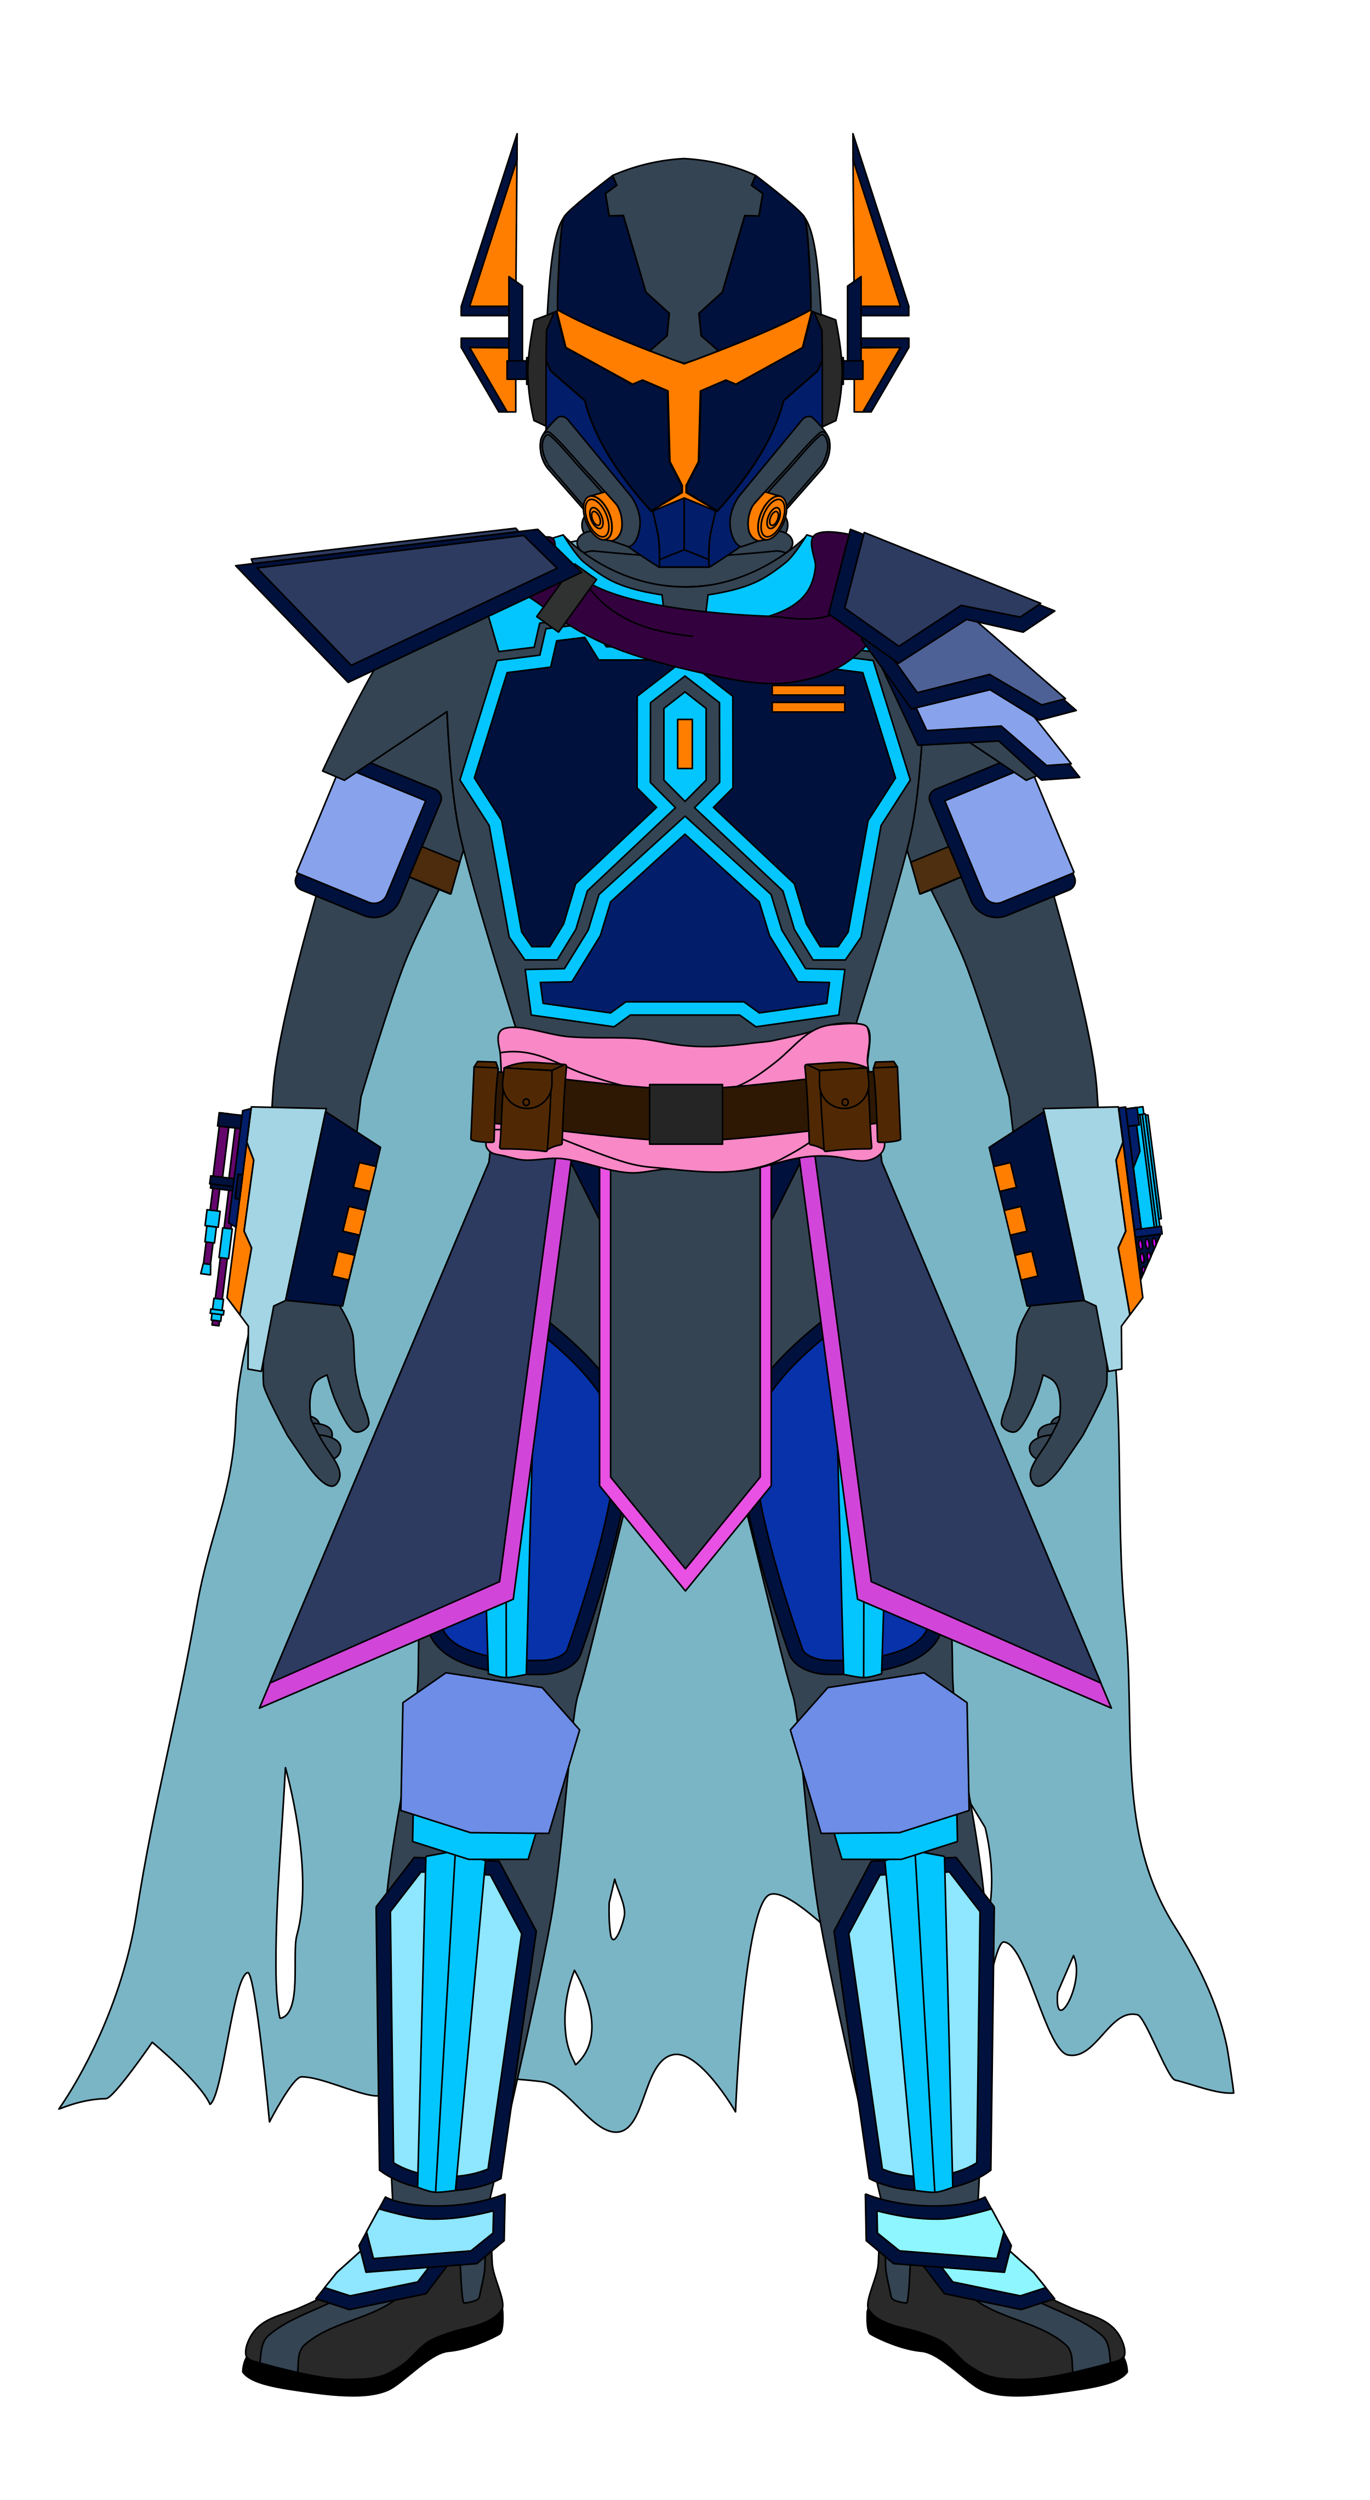 <?xml version='1.0' encoding='UTF-8'?>
<svg version="1.1" id="Female-Body" xmlns="http://www.w3.org/2000/svg" xmlns:serif="http://www.serif.com/" viewBox="0 -55 170 310" style="fill-rule: evenodd; stroke-width: 0.2px; stroke-linejoin: round;" width="510" height="930">
<style>
mask {
mask-type: alpha;
}
.decal {
stroke: none;
}
</style>
<defs id="Masks" stroke="none">
<mask id="HelmetsMask"> <use href="#Helmets"/> </mask>
<mask id="CollarMask"> <use href="#Collar"/> </mask>
<mask id="ShouldersMask"> <use href="#Shoulders"/> </mask>
<mask id="ChestMask"> <use href="#Chest"/> </mask>
<mask id="BicepsMask"> <use href="#Biceps"/> </mask>
<mask id="GauntletsMask"> <use href="#Gauntlets"/> </mask>
<mask id="WaistMask"> <use href="#Waist"/> </mask>
<mask id="GroinMask"> <use href="#Groin"/> </mask>
<mask id="ThighsMask"> <use href="#Thighs"/> </mask>
<mask id="KneesMask"> <use href="#Knees"/> </mask>
<mask id="ShinsMask"> <use href="#Shins"/> </mask>
<mask id="FootMask"> <use href="#Foot"/> </mask>
</defs>
<defs id="Decals"/><g id="Main-Body" fill="white" stroke="black">
<g id="Extras_Back">
<g id="Back"><path id="Torn-Full-Cape_Back" class="option" d="M67.82,13.09c-12.2,4.58-25.78,26.64-27.46,43.43 c-1.06,10.59-6.25,21.35-5.77,31.89c0.49,10.69-4.93,21.78-5.33,32.46c-0.36,9.62-3.22,14.02-4.87,23.54 c-2.48,14.24-5.22,23.63-7.45,37.88c-1.77,11.33-7.12,20.69-9.63,24.23c-0.09,0.13,2.56-1.22,5.84-1.28 c0.96-0.02,5.74-6.99,5.74-6.99s5.95,4.92,7.17,7.7c1.6-1.02,2.83-15.76,4.66-16.34c0.97-0.3,2.72,18.52,2.72,18.52 s2.86-5.57,3.96-5.59c2.35-0.04,6.65,2.09,9.06,2.35c2.56,0.27,5.19-3.94,8-3.26c4.31,1.05,8.58,0.97,12.87,1.52 c3.03,0.39,6.06,6.26,9.11,6.25c3.76-0.01,3.23-8.76,7.06-9.6c3.29-0.72,7.77,7.08,7.77,7.08s1.03-25.9,4.28-26.96 c4.25-1.39,20.24,19.49,24.69,19.08c1.31-0.12,3-13.21,4.3-13.18c2.82,0.06,5.22,13.48,8,14.01c3.49,0.66,5.18-5.84,8.61-4.99 c0.97,0.24,3.71,7.88,4.67,8.1c2.12,0.49,5.07,1.75,7.26,1.61c0.06,0-0.7-5.08-0.81-5.62c-0.49-2.43-1.28-4.81-2.26-7.11 c-1.17-2.74-2.62-5.38-4.2-7.86c-7.37-11.59-4.83-24.32-6.18-38.02c-1.31-13.29,0.06-26.6-2.19-39.86 c-1.99-11.73-8.97-22.64-10.72-34.48c-2.05-13.89-6.82-28.76-11.03-42.25C110.54,12.8,80.02,8.51,67.82,13.09z M71.28,189.33 c-0.98,2.52-1.37,5.14-1.09,7.83c0.12,1.22,0.48,2.48,1.09,3.55c0.06,0.1,0.09,0.39,0.18,0.31 C76.04,196.96,71.28,189.33,71.28,189.33z M35.42,164.2c-0.42,8.04-1.18,16.11-1.18,24.15c0,1.51,0.02,3.01,0.16,4.51 c0.02,0.24,0.25,2.44,0.38,2.42c2.75-0.55,1.41-8,2.06-10.31C39.08,176.95,35.42,164.2,35.42,164.2z M131.24,192.06 c-0.24,2.91,0.64,2.59,1.39,1.13c0.75-1.46,1.37-4.05,0.58-5.69L131.24,192.06z M119.28,166.74c-0.68,4.82,0.37,8.92,0.72,13.67 c0.12,1.54,0.12,3.1,0.14,4.65c0.01,0.52,0.03,1.04,0.02,1.56c0,0.26-0.19,0.99-0.01,0.8c3.65-3.79,3.24-11.1,2.1-15.79 L119.28,166.74z M75.59,180.96c-0.04,1.24-0.01,2.52,0.15,3.75c0.33,2.48,1.74-1.42,1.76-2.4c0.03-1.37-0.89-2.96-1.22-4.28 L75.59,180.96z" style="" fill="#7AB5C6"/></g>
</g>
<g id="Extras-BackDecals" mask="url(#BackMask)">
</g>
<g id="Suit">
<g id="Neck-Seal"><g id="Standard-Neck-Seal" class="option" fill="#344453">
<path d="M95.96,3.46c0-0.93-0.74-1.69-1.65-1.69c0,0-6.22,0.89-9.33,0.89c-3.11,0-9.33-0.89-9.33-0.89 c-0.91,0-1.65,0.76-1.65,1.69c0,0.93,0.74,1.69,1.65,1.69c0,0,6.22,0.89,9.33,0.89c3.11,0,9.33-0.89,9.33-0.89 C95.22,5.15,95.96,4.39,95.96,3.46z"/>
<path d="M96.51,5.43c0-0.98-0.78-1.77-1.73-1.77c0,0-6.53,0.93-9.8,0.93s-9.8-0.93-9.8-0.93 c-0.96,0-1.73,0.79-1.73,1.77c0,0.98,0.78,1.77,1.73,1.77c0,0,6.53,0.93,9.8,0.93s9.8-0.93,9.8-0.93 C95.74,7.21,96.51,6.41,96.51,5.43z"/>
<path d="M97.14,7.88c0-1.03-0.82-1.87-1.83-1.87c0,0-6.89,0.98-10.33,0.98c-3.44,0-10.33-0.98-10.33-0.98 c-1.01,0-1.83,0.84-1.83,1.87s0.82,1.87,1.83,1.87c0,0,6.89,0.98,10.33,0.98c3.44,0,10.33-0.98,10.33-0.98 C96.32,9.75,97.14,8.91,97.14,7.88z"/>
<path d="M97.75,10.13c0-1.08-0.86-1.96-1.92-1.96c0,0-7.23,1.03-10.85,1.03c-3.62,0-10.85-1.03-10.85-1.03 c-1.06,0-1.92,0.88-1.92,1.96c0,1.08,0.86,1.96,1.92,1.96c0,0,7.23,1.03,10.85,1.03c3.62,0,10.85-1.03,10.85-1.03 C96.89,12.09,97.75,11.21,97.75,10.13z"/>
<path d="M98.36,12.33c0-0.82-0.9-1.48-2.01-1.48c0,0-7.58,0.78-11.36,0.78s-11.36-0.78-11.36-0.78 c-1.11,0-2.01,0.66-2.01,1.48c0,0.82,0.9,1.48,2.01,1.48c0,0,7.58,0.78,11.36,0.78s11.36-0.78,11.36-0.78 C97.46,13.81,98.36,13.14,98.36,12.33z"/>
<path d="M98.36,14.8c0-0.82-0.9-1.48-2.01-1.48c0,0-7.58,0.78-11.36,0.78s-11.36-0.78-11.36-0.78 c-1.11,0-2.01,0.66-2.01,1.48c0,0.82,0.9,1.48,2.01,1.48c0,0,7.58,1.5,11.36,1.5s11.36-1.5,11.36-1.5 C97.46,16.28,98.36,15.62,98.36,14.8z"/>
</g>
</g>
<g id="Flight-Suit" fill="#344453">
<path d="M38.1,60.17l5.2-18.8l12.15-8.13l1.9,16.49c0,0-5.25,9.95-7.06,14.51c-1.86,4.7-5.09,15.42-5.5,16.81 l-2.88,24.91l-8.36-2.66c0,0-0.3-17.29,0.46-24.47C34.68,72.42,38.1,60.17,38.1,60.17z"/>
<path d="M131.9,60.17l-5.22-18.86l-12.06-8.07l-1.92,16.59c0,0,5.2,9.85,7.01,14.41c1.86,4.7,5.09,15.42,5.5,16.81 l2.88,24.91l8.36-2.66c0,0,0.3-17.29-0.46-24.47C135.32,72.42,131.9,60.17,131.9,60.17z"/>
<path d="M84.99,113.44c-1.03,0.1-1.95,0.5-2.29,1.22c-3,6.3-9.17,35.13-10.95,40.44c-0.97,2.89-1.74,18.7-3.38,27.92 c-1.96,11.01-8.39,38.11-8.39,38.11l-11.15-1.15c0,0-1.44-27.22-1.04-37.12c0.3-7.53,3.42-22.31,3.42-22.31s0.67-5.4,0.69-8.12 c0.06-9.82,0.93-31.66,2.88-44.2C56.3,98.31,65.7,77.5,65.7,77.5s12.18,4.76,19.34,4.76c7.16,0,19.44-4.86,19.44-4.86 s8.88,20.92,10.42,30.83c1.95,12.54,3.24,34.38,3.3,44.2c0.02,2.72,0.69,8.12,0.69,8.12s3.12,14.79,3.42,22.31 c0.4,9.91-1.04,37.12-1.04,37.12l-11.15,1.15c0,0-6.43-27.1-8.39-38.11c-1.64-9.22-2.41-25.03-3.38-27.92 c-1.78-5.31-7.96-34.13-10.95-40.44c-0.35-0.73-1.3-1.14-2.34-1.23L84.99,113.44z"/>
</g>
<g id="Sleeves" class="toggle" fill="#344453">
<path d="M41.92,41.42l0.81,0.34l12.73-8.52c0,0,0.36,8.98,1.42,14.37c0.15,0.75,0.37,1.69,0.64,2.79l-1.69,5.45 c0,0-5.75-2.25-8.27-3.72C45.11,50.7,40.7,47,40.7,47L41.92,41.42z"/>
<path d="M112.55,50.4c0.28-1.1,0.5-2.04,0.64-2.79c1.06-5.39,1.42-14.37,1.42-14.37l12.73,8.52l0.81-0.34l1.22,5.58 c0,0-4.4,3.7-6.85,5.13c-2.52,1.48-8.28,3.72-8.28,3.72L112.55,50.4z"/>
</g>
</g>
<g id="Boots"><g id="Basic_Boots" class="option">
<g id="Main_Basic-Boot" fill="#2A2929">
<path d="M60.73,217.89c-0.18-0.07-2.31,1.28-3.52,1.48c-1.29,0.22-2.7,0.2-4.07,0.06l-0.56-0.06l-0.02,0l-0.07-0.01 l-0.18-0.02l-0.28-0.04l-0.12-0.02c-0.32-0.04-0.64-0.09-0.95-0.14l-0.49-0.1l-0.1-0.03l-0.04-0.01l-0.08-0.02l-0.34-0.08 l-0.3-0.08l-0.05-0.01c-1.05-0.28-0.85-0.78-0.85-0.78c0,1.45-1.51,5.98-5.27,9.68c-1.14,1.13-3.92,2.45-6.33,3.5 c-2.21,0.97-4.87,1.2-6.15,3.78c-0.28,0.56-0.52,1.24-0.47,1.88c0.06,0.82,0.95,0.93,1.65,1.13c1.73,0.49,3.22,0.86,5.22,1.31 c2.28,0.51,4.34,0.82,6.65,0.76c1.73-0.05,3.2-0.12,4.72-1.03c0.61-0.37,1.24-0.74,1.77-1.22c1.19-1.08,1.96-2.21,3.48-2.85 c1.1-0.47,2.24-0.85,3.41-1.13c1.65-0.39,4.06-0.94,4.95-2.57c0.34-1.22-1.15-3.83-1.26-5.59 C60.99,224.26,60.85,217.94,60.73,217.89z"/>
<path d="M109.34,217.89c0.18-0.07,2.31,1.28,3.52,1.48c1.29,0.22,2.7,0.2,4.07,0.06l0.55-0.06l0.02,0l0.07-0.01 l0.18-0.02l0.28-0.04l0.12-0.02c0.32-0.04,0.64-0.09,0.95-0.14l0.49-0.1l0.1-0.03l0.04-0.01l0.08-0.02l0.34-0.08l0.3-0.08 l0.05-0.01c1.05-0.28,0.85-0.78,0.85-0.78c0,1.45,1.51,5.98,5.27,9.68c1.14,1.13,3.92,2.45,6.33,3.5 c2.21,0.97,4.87,1.2,6.15,3.78c0.28,0.56,0.52,1.24,0.47,1.88c-0.06,0.82-0.95,0.93-1.65,1.13c-1.73,0.49-3.22,0.86-5.21,1.31 c-2.28,0.51-4.34,0.82-6.65,0.76c-1.73-0.05-3.2-0.12-4.72-1.03c-0.61-0.37-1.24-0.74-1.77-1.22c-1.19-1.08-1.96-2.21-3.48-2.85 c-1.11-0.47-2.24-0.85-3.41-1.13c-1.65-0.39-4.07-0.94-4.95-2.57c-0.34-1.22,1.15-3.83,1.26-5.59 C109.07,224.26,109.21,217.94,109.34,217.89z"/>
</g>
<g id="Bottom_Basic-Boot" fill="#000000">
<path d="M62.34,231.27c-0.44,0.81-1.26,1.35-2.18,1.74c-0.84,0.42-1.82,0.6-2.77,0.82 c-0.13,0.03-0.26,0.06-0.38,0.09c-0.19,0.05-0.38,0.1-0.56,0.15c-0.06,0.02-0.11,0.03-0.17,0.05l-0.1,0.03 c-0.06,0.02-0.12,0.04-0.18,0.06c-0.03,0.01-0.05,0.02-0.08,0.02c-0.1,0.03-0.2,0.07-0.31,0.1c-0.04,0.01-0.07,0.02-0.11,0.04 l-0.05,0.02c-0.16,0.05-0.31,0.11-0.47,0.17c-0.03,0.01-0.07,0.03-0.1,0.04c-0.14,0.05-0.28,0.11-0.42,0.16l-0.11,0.04 c-0.08,0.03-0.17,0.07-0.25,0.1c-0.04,0.01-0.07,0.03-0.11,0.05c-0.25,0.11-0.48,0.22-0.7,0.35l-0.03,0.02 c-0.02,0.01-0.03,0.02-0.05,0.03c-0.07,0.04-0.13,0.08-0.2,0.13l-0.04,0.03c-0.01,0.01-0.03,0.02-0.04,0.03 c-0.06,0.05-0.13,0.09-0.19,0.14l-0.05,0.04l-0.08,0.07c-0.26,0.21-0.51,0.44-0.75,0.68l-0.07,0.07c-0.13,0.13-0.26,0.26-0.4,0.4 c-0.14,0.14-0.28,0.28-0.42,0.42c-0.14,0.14-0.29,0.29-0.45,0.43l-0.05,0.05c-0.05,0.04-0.1,0.08-0.14,0.12 c-0.01,0.01-0.02,0.01-0.03,0.02c-0.08,0.06-0.16,0.13-0.24,0.19c-0.05,0.04-0.11,0.08-0.16,0.12l-0.03,0.02 c-0.07,0.05-0.14,0.1-0.21,0.14c-0.03,0.02-0.06,0.04-0.09,0.06c-0.1,0.07-0.21,0.13-0.31,0.2c-0.07,0.04-0.14,0.09-0.22,0.13 l-0.09,0.05l-0.23,0.14l-0.11,0.06l-0.07,0.04l-0.07,0.04c-0.11,0.06-0.21,0.11-0.32,0.16c-0.05,0.02-0.1,0.05-0.15,0.07 l-0.05,0.02c-0.32,0.14-0.63,0.24-0.95,0.32l-0.06,0.01l-0.07,0.02c-0.02,0-0.05,0.01-0.07,0.02c-0.06,0.01-0.13,0.03-0.2,0.04 c-0.05,0.01-0.1,0.02-0.15,0.03l-0.12,0.02l-0.04,0.01c-0.03,0.01-0.07,0.01-0.1,0.02c-0.06,0.01-0.11,0.02-0.17,0.02 c-0.08,0.01-0.16,0.02-0.24,0.03c-0.02,0-0.04,0.01-0.06,0.01c-0.2,0.02-0.41,0.04-0.61,0.05c-0.11,0.01-0.23,0.01-0.34,0.02 l-0.1,0c-0.22,0.01-0.44,0.02-0.66,0.02c-0.14,0-0.29,0.01-0.43,0.01c-0.05,0-0.1,0-0.16,0c-0.07,0-0.15,0-0.22,0 c-0.05,0-0.11,0-0.16,0l-0.05,0c-0.26-0.01-0.52-0.01-0.78-0.03c-0.03,0-0.07,0-0.11-0.01l-0.1-0.01c-0.03,0-0.07,0-0.1-0.01 c-0.38-0.03-0.76-0.06-1.13-0.11l-0.1-0.01c-0.09-0.01-0.19-0.02-0.28-0.04c-0.04-0.01-0.08-0.01-0.12-0.02l-0.1-0.01 c-0.08-0.01-0.15-0.02-0.23-0.03c-0.33-0.05-0.66-0.11-0.99-0.17c-0.07-0.01-0.15-0.03-0.22-0.04l-0.1-0.02 c-0.03-0.01-0.07-0.01-0.1-0.02l-0.1-0.02c-0.03-0.01-0.07-0.01-0.1-0.02l-0.07-0.01c-0.08-0.02-0.16-0.03-0.24-0.05l-0.1-0.02 c-0.1-0.02-0.19-0.04-0.28-0.06c-0.08-0.02-0.16-0.04-0.25-0.05l-0.02-0.01c-0.52-0.12-1.01-0.23-1.48-0.34l-0.18-0.04 c-0.13-0.03-0.26-0.06-0.39-0.09l-0.16-0.04l-0.07-0.02c-0.18-0.04-0.37-0.09-0.55-0.14c-0.11-0.03-0.22-0.06-0.33-0.08 c-0.32-0.08-0.63-0.16-0.94-0.25l-0.14-0.04c-0.05-0.01-0.1-0.03-0.16-0.04l-0.06-0.02c-0.24-0.07-0.49-0.13-0.74-0.2l-0.06-0.02 L32,237.96l-0.26-0.07l-0.09-0.02l-0.13-0.04l-0.05-0.02l-0.11-0.04l-0.09-0.03l-0.04-0.02l-0.05-0.02l-0.02-0.01l-0.05-0.02 l-0.05-0.02l-0.02-0.01l-0.05-0.03l-0.06-0.03l-0.05-0.04l-0.05-0.04c-0.08-0.07-0.15-0.14-0.21-0.23l0,0c0,0-0.46,0.68-0.5,1.86 c1.04,1.49,4.31,1.99,8.84,2.59c4.5,0.6,7.28,0.48,9.16-0.32c1.88-0.81,5.18-4.63,7.54-4.83c2.36-0.2,5.15-1.45,6.3-2.12 c0.6-0.35,0.42-2.81,0.42-2.81L62.34,231.27z"/>
<path d="M107.72,231.27c0.44,0.81,1.26,1.35,2.18,1.74c0.84,0.42,1.82,0.6,2.77,0.82c0.13,0.03,0.25,0.06,0.38,0.09 c0.19,0.05,0.38,0.1,0.56,0.15c0.06,0.02,0.11,0.03,0.17,0.05l0.1,0.03c0.06,0.02,0.12,0.04,0.18,0.06 c0.03,0.01,0.05,0.02,0.08,0.02c0.1,0.03,0.2,0.07,0.31,0.1c0.04,0.01,0.07,0.02,0.11,0.04l0.05,0.02 c0.16,0.05,0.31,0.11,0.47,0.17c0.03,0.01,0.07,0.03,0.1,0.04c0.14,0.05,0.28,0.11,0.42,0.16l0.11,0.04 c0.08,0.03,0.17,0.07,0.25,0.1c0.04,0.01,0.07,0.03,0.11,0.05c0.25,0.11,0.48,0.22,0.69,0.35l0.03,0.02 c0.02,0.01,0.03,0.02,0.05,0.03c0.07,0.04,0.13,0.08,0.2,0.13l0.04,0.03c0.01,0.01,0.03,0.02,0.04,0.03 c0.06,0.05,0.13,0.09,0.19,0.14l0.05,0.04l0.08,0.07c0.26,0.21,0.51,0.44,0.75,0.68l0.07,0.07c0.13,0.13,0.26,0.26,0.39,0.4 c0.14,0.14,0.28,0.28,0.42,0.42c0.15,0.14,0.29,0.29,0.45,0.43l0.05,0.05c0.05,0.04,0.1,0.08,0.15,0.12 c0.01,0.01,0.02,0.01,0.03,0.02c0.08,0.06,0.16,0.13,0.24,0.19c0.05,0.04,0.11,0.08,0.16,0.12l0.03,0.02 c0.07,0.05,0.14,0.1,0.21,0.14c0.03,0.02,0.06,0.04,0.09,0.06c0.1,0.07,0.2,0.13,0.31,0.2c0.07,0.04,0.14,0.09,0.21,0.13 l0.09,0.05l0.23,0.14l0.11,0.06l0.07,0.04l0.07,0.04c0.11,0.06,0.21,0.11,0.32,0.16c0.05,0.02,0.1,0.05,0.15,0.07l0.05,0.02 c0.32,0.14,0.63,0.24,0.95,0.32l0.06,0.01l0.07,0.02c0.02,0,0.05,0.01,0.07,0.02c0.07,0.01,0.13,0.03,0.2,0.04 c0.05,0.01,0.1,0.02,0.15,0.03l0.12,0.02l0.04,0.01c0.03,0.01,0.07,0.01,0.1,0.02c0.06,0.01,0.11,0.02,0.17,0.02 c0.08,0.01,0.16,0.02,0.24,0.03c0.02,0,0.04,0.01,0.06,0.01c0.2,0.02,0.41,0.04,0.61,0.05c0.11,0.01,0.23,0.01,0.34,0.02l0.1,0 c0.22,0.01,0.44,0.02,0.66,0.02c0.14,0,0.29,0.01,0.43,0.01c0.05,0,0.1,0,0.16,0c0.07,0,0.15,0,0.22,0c0.05,0,0.11,0,0.16,0 l0.05,0c0.26-0.01,0.52-0.01,0.78-0.03c0.04,0,0.07,0,0.11-0.01l0.1-0.01c0.03,0,0.07,0,0.1-0.01c0.38-0.03,0.76-0.06,1.13-0.11 l0.1-0.01c0.09-0.01,0.19-0.02,0.28-0.04c0.04-0.01,0.08-0.01,0.12-0.02l0.1-0.01c0.08-0.01,0.15-0.02,0.23-0.03 c0.33-0.05,0.66-0.11,0.99-0.17c0.07-0.01,0.15-0.03,0.22-0.04l0.1-0.02c0.03-0.01,0.07-0.01,0.1-0.02l0.1-0.02 c0.03-0.01,0.07-0.01,0.1-0.02l0.07-0.01c0.08-0.02,0.16-0.03,0.24-0.05l0.1-0.02c0.09-0.02,0.19-0.04,0.28-0.06 c0.08-0.02,0.16-0.04,0.25-0.05l0.02-0.01c0.52-0.12,1.01-0.23,1.48-0.34l0.18-0.04c0.13-0.03,0.26-0.06,0.39-0.09l0.16-0.04 l0.07-0.02c0.19-0.04,0.37-0.09,0.55-0.14c0.11-0.03,0.22-0.06,0.32-0.08c0.31-0.08,0.63-0.16,0.94-0.25l0.14-0.04 c0.05-0.01,0.1-0.03,0.16-0.04l0.06-0.02c0.24-0.07,0.49-0.13,0.74-0.2l0.06-0.02l0.09-0.02l0.26-0.07l0.09-0.02l0.13-0.04 l0.05-0.02l0.11-0.04l0.09-0.03l0.04-0.02l0.05-0.02l0.03-0.01l0.05-0.02l0.05-0.02l0.02-0.01l0.05-0.03l0.05-0.03l0.05-0.04 l0.05-0.04c0.08-0.07,0.15-0.14,0.21-0.23l0,0c0,0,0.46,0.68,0.5,1.86c-1.04,1.49-4.31,1.99-8.84,2.59 c-4.5,0.6-7.28,0.48-9.16-0.32c-1.88-0.81-5.18-4.63-7.55-4.83c-2.36-0.2-5.15-1.45-6.3-2.12c-0.6-0.35-0.42-2.81-0.42-2.81 L107.72,231.27z"/>
</g>
<g id="Top_Basic-Boot" fill="#344453">
<path d="M49.35,218.75c-0.62,3.05-1.6,5.71-3.64,8.28c-3.18,4.01-8.62,4.33-12.38,7.58 c-0.97,0.83-0.92,2.18-1.07,3.41c1.56,0.44,2.93,0.78,4.68,1.18c0.12-1.23-0.1-2.6,0.93-3.49c3.76-3.25,9.68-3.13,12.86-7.13 c2.08-2.62,2.09-5.99,2.69-9.13c-0.09-0.01-0.19-0.02-0.28-0.02l-0.56-0.06l-0.02,0l-0.07-0.01l-0.18-0.02l-0.28-0.04l-0.12-0.02 c-0.32-0.04-0.64-0.09-0.95-0.14l-0.49-0.1l-0.1-0.03l-0.04-0.01l-0.08-0.02l-0.34-0.08l-0.3-0.08l-0.05-0.01 C49.49,218.79,49.42,218.77,49.35,218.75z"/>
<path d="M120.71,218.75c0.63,3.05,1.6,5.71,3.64,8.28c3.18,4.01,8.62,4.33,12.38,7.58c0.96,0.83,0.92,2.18,1.07,3.41 c-1.56,0.44-2.93,0.78-4.68,1.18c-0.12-1.23,0.1-2.6-0.93-3.49c-3.76-3.25-9.68-3.13-12.86-7.13c-2.08-2.62-2.09-5.99-2.69-9.13 c0.09-0.01,0.19-0.02,0.28-0.02l0.55-0.06l0.02,0l0.07-0.01l0.18-0.02l0.28-0.04l0.12-0.02c0.32-0.04,0.64-0.09,0.95-0.14 l0.49-0.1l0.1-0.03l0.04-0.01l0.08-0.02l0.34-0.08l0.3-0.08l0.05-0.01C120.57,218.79,120.64,218.77,120.71,218.75z"/>
</g>
<g id="Side_Basic-Boot" fill="#344453">
<path d="M60.15,218.12c-1.21,0.53-1.84,1.07-2.95,1.25c-0.06,0.01-0.12,0.02-0.18,0.03 c-0.02,0.38-0.01,0.77-0.02,1.11c-0.04,1.92,0.2,10.09,0.58,10.08c0.38-0.01,1.48-0.22,1.76-0.51c0.19-0.2,0.22-0.67,0.28-0.92 c0.19-0.81,0.37-1.63,0.5-2.45C60.29,225.59,60.12,219.79,60.15,218.12z"/>
<path d="M109.91,218.12c1.21,0.53,1.85,1.07,2.95,1.25c0.06,0.01,0.12,0.02,0.18,0.03c0.02,0.38,0.01,0.77,0.02,1.11 c0.04,1.92-0.2,10.09-0.57,10.08c-0.38-0.01-1.48-0.22-1.76-0.51c-0.19-0.2-0.22-0.67-0.28-0.92c-0.19-0.81-0.37-1.63-0.5-2.45 C109.77,225.59,109.95,219.79,109.91,218.12z"/>
</g>
</g>
</g>
<g id="Gloves">
<g id="Left-Glove"><g id="Basic_Left_Glove" class="option" fill="#344453">
<path d="M133.16,120.46c-0.46-0.03-0.9-0.01-1.36,0.09c-0.31,0.07-0.62,0.16-0.9,0.34 c-0.85,0.55-0.62,1.76,0.14,2.21c0.89,0.53,2.29,0.01,2.69-1.02C133.9,121.66,133.39,120.86,133.16,120.46"/>
<path d="M131.6,121.51c-0.46-0.02-0.9-0.02-1.36,0.09c-0.31,0.07-0.62,0.16-0.9,0.34c-0.85,0.55-0.62,1.76,0.14,2.21 c0.89,0.53,2.29,0.01,2.69-1.02C132.34,122.71,131.83,121.91,131.6,121.51"/>
<path d="M130.49,122.93c-0.46,0.05-1.02,0.12-1.46,0.3c-0.3,0.12-0.59,0.25-0.85,0.47c-0.78,0.68-0.4,1.83,0.4,2.17 c0.94,0.39,2.27-0.34,2.55-1.42C131.24,124.01,130.49,122.93,130.49,122.93z"/>
<path d="M127.97,106.79c0,0-1.34,2.09-1.69,3.59c-0.25,1.06-0.11,3.58-0.43,5.28c-0.31,1.7-0.59,2.64-0.59,2.64 s-1.18,2.71-0.98,3.34c0.21,0.62,1.25,1.18,1.84,0.85c0.74-0.41,1.66-2.32,2.24-3.67c0.59-1.37,1.08-3.32,1.08-3.32 s0.81,0.32,1.23,0.68c1.38,1.2,0.78,4.82,0.78,4.82s-0.57,1.29-1.43,2.75c-1.17,1.99-2.97,3.7-1.78,5.22 c1.11,1.42,3.63-2.31,3.63-2.31l2.47-3.62c0,0,2.84-5.26,2.98-6.28c0.11-0.78,0.01-3.38,0.01-3.38l-0.89-10.08l-4.5,0.42 l-3.7,1.36L127.97,106.79"/>
</g>
</g>
<g id="Right-Glove"><g id="Basic_Right_Glove" class="option" fill="#344453">
<path d="M36.86,120.46c0.46-0.03,0.9-0.01,1.36,0.09c0.31,0.07,0.62,0.16,0.9,0.34c0.85,0.55,0.62,1.76-0.14,2.21 c-0.89,0.53-2.29,0.01-2.69-1.02C36.12,121.66,36.64,120.86,36.86,120.46"/>
<path d="M38.42,121.51c0.46-0.02,0.9-0.02,1.36,0.09c0.31,0.07,0.62,0.16,0.9,0.34c0.85,0.55,0.62,1.76-0.14,2.21 c-0.89,0.53-2.29,0.01-2.69-1.02C37.68,122.71,38.2,121.91,38.42,121.51"/>
<path d="M39.54,122.93c0.46,0.05,1.02,0.12,1.46,0.3c0.3,0.12,0.6,0.25,0.85,0.47c0.78,0.68,0.4,1.83-0.4,2.17 c-0.94,0.39-2.27-0.34-2.55-1.42C38.78,124.01,39.54,122.93,39.54,122.93z"/>
<path d="M42.06,106.79c0,0,1.34,2.09,1.69,3.59c0.25,1.06,0.11,3.58,0.43,5.28c0.31,1.7,0.59,2.64,0.59,2.64 s1.18,2.71,0.98,3.34c-0.21,0.62-1.24,1.18-1.84,0.85c-0.74-0.41-1.66-2.32-2.24-3.67c-0.59-1.37-1.08-3.32-1.08-3.32 s-0.81,0.32-1.23,0.68c-1.38,1.2-0.78,4.82-0.78,4.82s0.57,1.29,1.43,2.75c1.17,1.99,2.97,3.7,1.78,5.22 c-1.11,1.42-3.63-2.31-3.63-2.31l-2.47-3.62c0,0-2.84-5.26-2.98-6.28c-0.11-0.78-0.01-3.38-0.01-3.38l0.89-10.08l4.5,0.42 l3.7,1.36L42.06,106.79"/>
</g>
</g>
</g>
<g id="Biceps">
<g id="Left-Biceps"><g id="Basic_Biceps_Left" class="option">
<path id="Main_Basic_Biceps_Left" d="M133.33,53.8c-1.18-2.85-6.45-15.35-6.45-15.35s-8.66,3.56-10.82,4.44 c-0.61,0.25-0.9,0.95-0.65,1.56c1.02,2.45,3.51,8.45,5.06,12.19c0.35,0.85,1.03,1.52,1.88,1.87c0.85,0.35,1.81,0.35,2.65,0 c2.54-1.04,5.95-2.44,7.68-3.15C133.29,55.1,133.58,54.41,133.33,53.8z" fill="#01113D"/>
<path id="Strap_Basic_Biceps_Left" d="M117.73,49.98l-4.71,1.93l1.11,3.94l5.16-2.12L117.73,49.98" fill="#4E2F10"/>
<path id="Trauma-Plate_Basic_Biceps_Left" class="toggle" style="" d="M133.29,53.21l-5.5-13.24l-10.55,4.33l4.84,11.67 c0.17,0.42,0.5,0.75,0.92,0.92c0.42,0.17,0.89,0.17,1.31,0L133.29,53.21" fill="#88A3EC"/>
</g>
</g>
<g id="Right-Biceps"><g id="Basic_Biceps_Right" class="option">
<path id="Main_Basic_Biceps_Right" d="M36.74,53.8c1.18-2.85,6.46-15.35,6.46-15.35s8.66,3.56,10.82,4.44 c0.61,0.25,0.9,0.95,0.65,1.56c-1.02,2.45-3.51,8.45-5.06,12.19c-0.35,0.85-1.03,1.52-1.88,1.87c-0.85,0.35-1.8,0.35-2.65,0 c-2.54-1.04-5.95-2.44-7.68-3.15C36.78,55.1,36.49,54.41,36.74,53.8z" fill="#01113D"/>
<path id="Strap_Basic_Biceps_Right" d="M52.35,49.98l4.71,1.93l-1.11,3.94l-5.16-2.12L52.35,49.98" fill="#4C2C0C"/>
<path id="Trauma-Plate_Basic_Biceps_Right" class="toggle" style="" d="M36.78,53.21l5.49-13.24l10.55,4.33l-4.84,11.67 c-0.17,0.42-0.5,0.75-0.92,0.92c-0.42,0.17-0.89,0.17-1.31,0L36.78,53.21" fill="#88A3EC"/>
</g>
</g>
</g>
<g id="BicepsDecals" mask="url(#BicepsMask)">
</g>
<path id="Vest" d="M91.61,82.96c-4.3,0.88-8.84,0.88-13.14,0c-4.33-0.88-12.83-5.29-12.83-5.29s-7.42-23.26-8.75-30.06 c-1.06-5.39-1.42-14.37-1.42-14.37l-12.73,8.52l-2.71-1.15c0,0,7.62-16.73,12.62-21.57c4.53-4.39,17.42-7.5,17.42-7.5 s5.68,6.2,14.97,6.25c8.84,0.04,14.97-6.25,14.97-6.25s12.89,3.12,17.42,7.5c5.01,4.85,12.62,21.57,12.62,21.57l-2.71,1.15 l-12.73-8.52c0,0-0.36,8.98-1.42,14.37c-1.33,6.79-8.76,30.06-8.76,30.06S95.93,82.08,91.61,82.96z" fill="#344453"/>
<g id="SuitDecals" mask="url(#SuitMask)">
</g>
<g class="swappable" id="Chest"><g id="Chest_Galaxy">
<g id="Abdomen_Galaxy">
<path id="Abdomen-Plate_Galaxy" d="M78.22,70.87l-2.02,1.46l-10.28-1.46l-0.75-5.65l4.87-0.1l2.95-4.79l1.34-4.41 l10.66-9.7L85,46.24l0.02-0.02l10.66,9.7l1.34,4.41l2.95,4.79l4.87,0.1l-0.75,5.65L93.8,72.33l-2.02-1.46H78.22z" fill="#04C6FF"/>
<path id="Trauma-Plate_Abdomen_Galaxy" class="toggle" style="" d="M84.98,48.45l-9.21,8.38l-1.27,4.18l-3.53,5.74l-3.92,0.08 l0.34,2.59l8.37,1.19l1.91-1.38h14.64l1.91,1.38l8.37-1.19l0.34-2.59l-3.92-0.08l-3.53-5.74l-1.27-4.18l-9.21-8.38L85,48.47 L84.98,48.45z" fill="#021D69"/>
</g>
<g id="Full-Chest_Galaxy">
<path id="Chest-Plate_Galaxy" d="M80.72,32.14l-0.02,9.88l3.12,3.14L72.88,55.48l-1.42,4.76l-2.32,3.79h-4.01 l-1.95-2.83L60.7,47.37l-3.63-5.65l4.61-14.81l5.31-0.67l0.75-3.27l5.69-0.69l1.8,2.92h19.57l1.8-2.92l5.69,0.69l0.75,3.27 l5.31,0.67l4.61,14.81l-3.63,5.65l-2.48,13.84l-1.95,2.83h-4.01l-2.32-3.79l-1.42-4.76L86.18,45.16l3.12-3.14l-0.02-9.88 L85,28.83L80.72,32.14z" fill="#04C6FF"/>
<path id="Trauma-Plating_Left-Chest_Galaxy" class="toggle" style="" d="M95.71,26.84H85.12l5.81,4.5l0.02,11.36l-2.42,2.42 l10.04,9.47l1.49,4.98l1.73,2.82H104l1.25-1.82l2.47-13.81l3.4-5.29l-4.06-13.06l-5.4-0.68l-0.75-3.27l-3.48-0.42L95.71,26.84z" fill="#01113D"/>
<path id="Trauma-Plating_Right-Chest_Galaxy" class="toggle" style="" d="M72.56,24.04l-3.48,0.42l-0.75,3.27l-5.4,0.68 l-4.07,13.06l3.4,5.29l2.47,13.81L66,62.39h2.21l1.73-2.82l1.49-4.98l10.04-9.47l-2.42-2.42l0.02-11.36l5.81-4.5H74.29 L72.56,24.04z" fill="#01113D"/>
<g id="Accents_Chest-Plate_Galaxy" class="toggle" fill="#FF7E00">
<rect x="95.82" y="30" width="9.01" height="1.19"/>
<rect x="95.82" y="32.1" width="9.01" height="1.19"/>
</g>
</g>
<g id="Iron-Heart_Galaxy">
<path id="Heart_Galaxy" d="M82.38,41.74v-8.89L85,30.8l2.62,2.05v8.89L85,44.38L82.38,41.74z" fill="#04C6FF"/><rect id="Center_Heart_Galaxy" class="option" x="84.09" y="34.21" width="1.82" height="6.09" fill="#FF7E00"/>
</g>
<g id="Neck-Armor_Galaxy">
<g id="Neck-Plate_Galaxy" fill="#04C6FF">
<path d="M82.81,24.23l-7.2,0.12l-1.77-2.89l-6.87,0.81l-0.68,2.99l-4.4,0.54l-3.24-11.12l11.25-3.35 c0,0,1.49,2.51,2.57,3.39c1.11,0.91,2.59,1.97,3.98,2.57c1.52,0.66,3.37,1.1,5.13,1.39c0.18,0.03,0.37,0.06,0.57,0.08 L82.81,24.23z"/>
<path d="M87.19,24.23l7.2,0.12l1.77-2.89l6.87,0.81l0.68,2.99l4.4,0.54l3.25-11.12l-11.25-3.35 c0,0-1.49,2.51-2.57,3.39c-1.11,0.91-2.59,1.97-3.98,2.57c-1.52,0.66-3.37,1.1-5.13,1.39c-0.18,0.03-0.37,0.06-0.57,0.08 L87.19,24.23z"/>
</g>
<g id="Trauma-Plates_Neck_Galaxy" class="toggle" style="display:none"/>
</g>
</g></g>
<g id="ChestDecals" mask="url(#ChestMask)">
</g>
<g id="Chest-Attachments"><g id="No-Device_Accessories_Chest" class="option">
</g>
</g>
<g id="Collar"><g id="Cloth-Wrap-Right_Collar" class="option">
<g id="Main_Cloth-Wrap-Right_Collar" fill="#34013F">
<path d="M95.41,21.42c4.65-1.45,5.5-3.78,5.78-6.13c0.11-0.96-1.26-3.46,0.16-4.1c1.61-0.73,5.4,0.41,6.97,0.75 c1.16,0.25,2.19,1.42,3.38,1.43c2.74,0.03,4.91,3,5.16,4.36c0.35,1.9-3.04,0.56-4.62,2c-3.96,3.61-5.34,8.5-13.67,9.83 c-3.82,0.61-7.61-0.25-11.16-1.04c-9.17-2.03-14.17-3.78-20.06-8.31c-2.58-1.98-6.47-3.59-6.37-6.24c0-0.11,1.88-1.22,2.06-1.27 c1.65-0.41,3.06-1.09,4.88-1.12c1.09-0.02,0.91,0.91,0.99,1.34c0.31,1.62,1.79,2.84,3.66,4.05 C77.47,20.18,88.67,21.17,95.41,21.42z"/>
<path d="M95.41,21.42c1.23,0.05,2.31,0.24,3.25,0.29c4.26,0.26,5.78-0.77,6.6-2.66"/>
<path d="M108.64,11.99c1.23,1.99,1.07,4.34,0.09,5.89"/>
<path d="M72.93,17.68c3.19,4.34,7.92,5.71,13.09,6.23"/>
<path d="M64.3,12.34c0.19,1.1,0.85,1.51,1.66,2.24c0.47,0.43,1.04,0.73,1.41,1.25c0.14,0.19,0.21,0.41,0.29,0.62"/>
</g>
<path id="Buckle_Cloth-Wrap-Right_Collar" d="M74.02,16.86l-2.71-1.93l-4.71,6.53l2.71,1.93L74.02,16.86z" fill="#303131"/>
</g></g>
<g id="CollarDecals" mask="url(#CollarMask)">
</g>
<g id="Helmets" class="swappable" transform="translate(45,-62)"><g id="Helmet_Ramikadyc">
<g id="Left-Earcap_Ramikadyc" class="toggle"><g id="Sensor-Stalk_Left_Ramikadyc" class="option" style="">
<g id="Sensor_Left_Sensor-Stalk_Ramikadyc" fill="#FF7E00">
<path d="m62.08 58.08 4.66-7.98-5.74.04v7.94h1.08zM60.85 26.74 66.74 45H61l-.15-18.26z"/>
</g>
<g id="Shaft_Left_Sensor-Stalk_Ramikadyc" fill="#01113D">
<path d="m67.78 45-6.94-21.42.01 3.16L66.74 45h-4.9v1.14h5.93V45zM67.78 50.08v-1.14h-5.93v1.14h4.9l-4.67 8h1.02l4.68-8z"/>
<path d="m60.17 42.48 1.68-1.18v10.45h-1.68v-9.27zM59.64 51.75h2.44v2.28h-2.44zM59.25 51.35h.39v3.31h-.39z"/>
</g>
</g><path id="Ear-Cap_Left_Ramikadyc" d="m55.98 45.66 2.72 1.01s.74 3.43.81 6.29a27.6 27.6 0 0 1-.78 6.19l-1.7.79-.05-11.99-1-2.29z" fill="#2A2929"/>
</g>
<g id="Right-Earcap_Ramikadyc" class="toggle"><g id="Sensor-Stalk_Right_Ramikadyc" class="option" style="">
<g id="Sensor_Right_Sensor-Stalk_Ramikadyc" fill="#FF7E00">
<path d="m17.92 58.08-4.66-7.98 5.74.04v7.94h-1.08zM19.15 26.74 13.26 45H19l.15-18.26z"/>
</g>
<g id="Shaft_Right_Sensor-Stalk_Ramikadyc" fill="#01113D">
<path d="m12.23 45 6.94-21.42-.01 3.16L13.26 45h4.9v1.14h-5.93V45zM12.23 50.08v-1.14h5.93v1.14h-4.9l4.67 8H16.9l-4.67-8z"/>
<path d="m19.83 42.48-1.68-1.18v10.45h1.68v-9.27zM17.92 51.75h2.44v2.28h-2.44z"/>
<path d="M20.36 51.35h.39v3.31h-.39z"/>
</g>
</g><path id="Ear-Cap_Right_Ramikadyc" d="m24.02 45.66-2.72 1.01s-.74 3.43-.81 6.29a27.9 27.9 0 0 0 .77 6.19l1.7.79.05-11.99 1.01-2.29z" fill="#2A2929"/>
</g>
<g id="Helmet_Pieces_Ramikadyc">
<g id="Mouth_Ramikadyc" fill="#021D69">
<path d="M36.83 77.32s.09-2.75-.19-4.09c-.28-1.34-.65-2.87-.65-2.87l3.89-1.61h.05l3.89 1.61s-.37 1.53-.65 2.87-.19 4.09-.19 4.09h-6.15zM39.9 68.75v6.41"/>
<path d="m36.83 77.32.01-.93 3.03-1.21v-.02l.03.01.03-.01v.02l3.03 1.21.01.93h-6.14z"/>
</g>
<g id="Face_Ramikadyc" fill="#021D69">
<path d="m43.81 70.36.2.03c4.27-4.69 7.12-9.26 8.22-13.69l4.24-3.7.57-1.31v-.03 10.48s-3.12 6.56-6.46 9.75c-2.22 2.12-7.53 5.43-7.53 5.43h-.07s-.09-2.75.19-4.09c.27-1.35.64-2.87.64-2.87zM35.99 70.36l-.2.03c-4.27-4.69-7.12-9.26-8.22-13.69L23.33 53l-.57-1.31v-.03 10.48s3.12 6.56 6.46 9.75c2.22 2.12 7.53 5.43 7.53 5.43h.07s.09-2.75-.19-4.09a83.4 83.4 0 0 0-.64-2.87z"/>
</g>
<g id="Cheeks-2_Ramikadyc" fill="#344453">
<path d="m25.45 59.03 7.87 9.53s1.4 1.86 1.05 3.98c-.35 2.12-1.36 2.26-1.36 2.26l-2.12-.72-7.85-8.92s-1.15-1.11-.97-3.41c.09-1.14 2.13-2.98 2.13-2.98s.63-.4 1.25.26z"/>
<path d="M22.16 61.4s.35-.91.88-.85c.53.06 4.06 4.18 4.06 4.18s4.28 4.62 4.5 5c.68 1.17.64 2.49.5 3.04-.28 1.11-1.2 1.33-1.2 1.33l-7.85-8.92c0-.01-1.43-1.64-.89-3.78z"/>
<path d="M22.36 61.75c.09-.35.27-.8.62-.86.44-.07 3.49 3.57 3.49 3.57s3.46 3.77 3.65 4.09c.57.97.53 2.07.41 2.53-.23.93-1 1.11-1 1.11l-6.48-7.49c.01-.01-1.02-1.64-.69-2.95zM54.56 59.03l-7.87 9.53s-1.4 1.86-1.05 3.98C45.99 74.66 47 74.8 47 74.8l2.12-.72 7.85-8.92s1.15-1.11.97-3.41c-.09-1.14-2.13-2.98-2.13-2.98s-.63-.4-1.25.26z"/>
<path d="M57.85 61.4s-.35-.91-.88-.85c-.53.06-4.06 4.18-4.06 4.18s-4.28 4.62-4.5 5a4.52 4.52 0 0 0-.5 3.04 1.78 1.78 0 0 0 1.2 1.33l7.85-8.92c0-.01 1.43-1.64.89-3.78z"/>
<path d="M57.65 61.75c-.09-.35-.27-.8-.62-.86-.44-.07-3.49 3.57-3.49 3.57s-3.46 3.77-3.65 4.09a3.65 3.65 0 0 0-.41 2.53c.23.93 1 1.11 1 1.11l6.48-7.49c-.01-.01 1.02-1.64.69-2.95z"/>
</g>
<g id="Cheeks-1_Ramikadyc" fill="#FF7E00">
<path d="M28.12 68.56c.79-.28 1.91.7 2.48 2.17.58 1.47.4 2.89-.39 3.17-.79.28-1.91-.7-2.48-2.17s-.4-2.9.39-3.17z"/>
<path d="M28.19 68.96c.64-.22 1.56.62 2.06 1.89.49 1.26.38 2.47-.26 2.69-.64.22-1.56-.62-2.06-1.89-.49-1.26-.38-2.47.26-2.69z"/>
<path d="M28.51 69.97c.36-.12.87.35 1.15 1.05.28.71.21 1.38-.15 1.5-.36.12-.87-.35-1.15-1.05-.27-.7-.21-1.37.15-1.5z"/>
<path d="M28.63 70.44c.24-.08.58.23.76.7.18.47.14.92-.1 1-.24.08-.58-.23-.76-.7s-.14-.92.1-1z"/>
<path d="M30.09 67.99c.9.99 1.42 1.57 1.51 1.72.68 1.17.64 2.49.5 3.04-.15.61-.57 1.17-1.2 1.33l-.9-.15c.21-.04.39-.12.55-.25.5-.51.55-1.72.07-2.96-.58-1.47-1.69-2.44-2.48-2.17l1.95-.56zM51.88 68.56c-.79-.28-1.9.7-2.48 2.17-.58 1.47-.4 2.89.39 3.17.79.28 1.9-.7 2.48-2.17s.41-2.9-.39-3.17z"/>
<path d="M51.81 68.96c-.64-.22-1.56.62-2.06 1.89s-.38 2.47.26 2.69c.64.22 1.56-.62 2.06-1.89s.38-2.47-.26-2.69z"/>
<path d="M51.5 69.97c-.36-.12-.87.35-1.15 1.05-.28.71-.21 1.38.15 1.5.36.12.87-.35 1.15-1.05.27-.7.2-1.37-.15-1.5z"/>
<path d="M51.38 70.44c-.24-.08-.58.23-.76.7-.18.47-.14.92.1 1 .24.08.58-.23.76-.7.18-.47.13-.92-.1-1z"/>
<path d="M49.92 67.99c-.9.99-1.42 1.57-1.51 1.72a4.52 4.52 0 0 0-.5 3.04c.15.61.57 1.17 1.2 1.33l.9-.15a1.2 1.2 0 0 1-.55-.25c-.5-.51-.55-1.72-.07-2.96.58-1.47 1.69-2.44 2.48-2.17l-1.95-.56z"/>
</g>
<path fill="#FF7E00" id="Visor_Ramikadyc" d="M39.66 68.08v-.89l-1.53-2.96-.24-8.75-3.12-1.34-1.24.52-8.31-4.57-1.2-4.78c4.98 2.9 15.88 6.8 15.88 6.8s10.94-3.93 15.88-6.79l-1.2 4.78-8.31 4.57-1.24-.52-3.12 1.34-.24 8.75-1.53 2.96v.89l3.88 2.3-.2-.03-3.91-1.61L36 70.36h-.2l3.86-2.28zm.24-.14z"/>
<g id="Eyes_Ramikadyc" fill="#01113D">
<path d="m55.85 45.33 1.14 2.62.05 3.7-.57 1.31-4.24 3.7c-1.1 4.43-3.95 9-8.22 13.69L40.18 68v-.01l.03.01v-.81l1.53-2.96.24-8.75 3.12-1.34 1.24.52 8.31-4.57 1.2-4.76zm-.01-.01-.04.02.04-.02zM23.95 45.33l-1.14 2.62-.05 3.7.57 1.31 4.24 3.7c1.1 4.43 3.95 9 8.22 13.69L39.62 68v-.01l-.03.01v-.81l-1.53-2.96-.24-8.75-3.12-1.34-1.24.52-8.31-4.57-1.2-4.76zm.01-.01.04.03-.04-.03z"/>
</g>
<g id="Dome-2_Ramikadyc" fill="#01113D">
<path d="M44.15 50.51 42 48.63l-.26-2.78 2.9-2.63 2.79-9.5 1.76.05.46-2.77-1.4-1.02.52-1.22s5.53 4.19 6.05 5.16c.52.97.88 10.91.77 11.39l-.08.15c-2.97 1.68-7.84 3.69-11.36 5.05zM24.28 45.47a.56.56 0 0 1-.08-.15c-.11-.48.26-10.42.77-11.39.52-.97 6.05-5.16 6.05-5.16l.52 1.22-1.4 1.01.47 2.78 1.76-.05 2.79 9.5 2.9 2.63-.26 2.78-2.15 1.88c-3.52-1.37-8.38-3.37-11.37-5.05z"/>
</g>
<g id="Dome-1_Ramikadyc" fill="#344453">
<path d="M24.93 34.02c-.5 1.4-.84 10.83-.73 11.3.01.03.03.08.08.15.05.03-1.37.6-1.37.6.3-5.17.68-10.08 2.02-12.05zM54.88 34.02c.5 1.4.84 10.83.73 11.3a.56.56 0 0 1-.08.15c-.05.03 1.37.6 1.37.6-.3-5.17-.68-10.08-2.02-12.05zM35.64 50.51l2.15-1.88.26-2.78-2.9-2.63-2.79-9.5-1.76.05-.46-2.77 1.4-1.02-.52-1.22a25.3 25.3 0 0 1 8.82-2.09v-.01H39.94v.01c.73.03 5.09.31 8.82 2.09l-.52 1.22 1.4 1.02-.47 2.78-1.76-.05-2.79 9.5-2.9 2.63.28 2.77 2.15 1.88-2.93 1.12-1.27.41v.03l-.05-.02-.05.02v-.03l-1.29-.42-2.92-1.11z"/>
</g>
</g>
</g></g>
<g id="HelmetsDecals" mask="url(#HelmetsMask)"/>
<g id="Shoulders">
<g id="Left-Shoulder"><g id="Legacy-x3_Shoulder_Left" class="option">
<path id="Plate-3_Shoulder_Left_Legacy-x3" d="M117.06,20.06l-7.61,7.75l4.46,9.61l10.03-0.53l5.31,4.84l4.73-0.33 L117.06,20.06z" fill="#01113D"/>
<path id="Trauma-Plate-3_Shoulder_Legacy-x3_Left" class="toggle" style="" d="M129.88,39.93l3.05-0.21l-14.58-18.47l-6.8,6.92 l3.45,7.43l9.24-0.57L129.88,39.93z" fill="#88A3EC"/>
<path id="Plate-2_Shoulder_Left_Legacy-x3" d="M112.95,15.27l-6.03,9.03l6.18,8.61l9.75-2.38l6.12,3.77l4.58-1.2 L112.95,15.27z" fill="#01113D"/>
<path id="Trauma-Plate-2_Shoulder_Legacy-x3_Left" class="toggle" style="" d="M129.25,32.41l2.96-0.77l-17.76-15.47l-5.39,8.05 l4.77,6.67l8.97-2.26L129.25,32.41z" fill="#4E6196"/>
<path id="Plate-1_Shoulder_Left_Legacy-x3" d="M105.53,10.64l-2.71,10.49l8.68,6.12l8.43-5.43l7.03,1.57l3.93-2.63 L105.53,10.64z" fill="#01113D"/>
<path id="Trauma-Plate-1_Shoulder_Legacy-x3_Left" class="toggle" style="" d="M126.6,21.52l2.54-1.7l-21.9-8.79l-2.42,9.37 l6.72,4.74l7.72-5.07L126.6,21.52z" fill="#2D3B61"/>
</g></g>
<g id="Right-Shoulder"><g id="Pauldron_Shoulder_Right" class="option">
<path id="Main_Pauldron_Shoulder_Right" d="M72.17,15.98L43.2,29.62L29.24,15.15l37.49-4.51L72.17,15.98z" fill="#01113D"/>
<g id="Plate_Pauldron_Shoulder_Right" fill="#2D3B61">
<path d="M31.9,15.43l11.69,12.07l25.54-12.03l-4.15-4.07L31.9,15.43z"/>
<path d="M31.4,14.89l32.97-3.97L64,10.5l-32.81,3.82L31.4,14.89z"/>
</g>
</g></g>
</g>
<g id="ShouldersDecals" mask="url(#ShouldersMask)">
</g>
<g id="Gauntlets">
<g id="Left-Gauntlets"><g id="Basic_Gauntlet_Left" class="option">
<path id="Top-2_Basic_Gauntlet_Left" d="M140.21,108.05l1.6-2.13l-2.46-19.29l-0.86,2.24l1.2,8.8l-0.93,2.08 L140.21,108.05z" fill="#FF7E00"/>
<path id="Top-1_Basic_Gauntlet_Left" d="M139.34,86.62l-0.86,2.24l1.2,8.8l-0.93,2.08l1.45,8.31l-1.05,1.41 l0.05,5.31l-1.66,0.29l-1.54-8.11l-1.47-0.68l-5.06-23.8l9.3-0.21L139.34,86.62z" fill="#A3D5E4"/>
<g id="Accent-Bottom_Basic_Gauntlet_Left" fill="#FF7E00">
<path d="M125.39,89.15l-2.1,0.5l0.75,3.1l2.09-0.5L125.39,89.15z"/>
<path d="M126.69,94.58l-2.09,0.5l0.75,3.1l2.1-0.5L126.69,94.58z"/>
<path d="M128.05,100.14l-2.1,0.5l0.75,3.1l2.1-0.5L128.05,100.14z"/>
</g>
<path id="Bottom_Basic_Gauntlet_Left" d="M123.31,89.65l-0.57-2.36l6.82-4.44l4.97,23.41l-7.08,0.7l-2.1-8.77 l2.09-0.5l-0.75-3.1l-2.08,0.5l-0.56-2.33l2.09-0.5l-0.75-3.1L123.31,89.65z M128.05,100.14l-2.1,0.51l0.74,3.1l2.11-0.51 L128.05,100.14z" fill="#01113D"/>
<g id="Whistling-Birds_Attachment_Basic_Gauntlet_Left" class="option">
<path id="Head_Whistling-Birds_Attachment_Basic_Gauntlet_Left" d="M144.04,98.03l-2.48,5.64l-0.67-5.24 L144.04,98.03z" fill="#01113D"/>
<g id="Birds_Whistling-Birds_Attachment_Basic_Gauntlet_Left" fill="#C903FB">
<g>
<path d="M141.45,98.75c0.12-0.02,0.26,0.24,0.3,0.57c0.04,0.33-0.02,0.61-0.15,0.62 c-0.12,0.01-0.26-0.24-0.3-0.57C141.26,99.04,141.33,98.76,141.45,98.75z"/>
<path d="M141.66,100.42c0.12-0.02,0.26,0.24,0.3,0.57c0.04,0.33-0.02,0.61-0.15,0.62 c-0.12,0.01-0.26-0.24-0.3-0.57C141.47,100.71,141.54,100.43,141.66,100.42z"/>
<path d="M142.3,98.64c0.12-0.02,0.26,0.24,0.3,0.57c0.04,0.33-0.02,0.61-0.15,0.62c-0.12,0.02-0.26-0.24-0.3-0.57 C142.11,98.93,142.18,98.65,142.3,98.64z"/>
<path d="M141.82,103.06c-0.04-0.1-0.07-0.22-0.09-0.35c-0.04-0.33,0.02-0.61,0.15-0.62 c0.09-0.01,0.18,0.11,0.24,0.3L141.82,103.06z M142.54,101.43c-0.08-0.1-0.14-0.28-0.17-0.49c-0.04-0.33,0.02-0.61,0.15-0.62 c0.12-0.01,0.24,0.21,0.29,0.51L142.54,101.43z M143.29,99.72c-0.12-0.01-0.24-0.26-0.28-0.57c-0.04-0.33,0.02-0.61,0.15-0.62 c0.12-0.02,0.26,0.24,0.3,0.57c0.01,0.08,0.01,0.15,0.01,0.22L143.29,99.72z"/>
</g>
</g>
<g id="Base_Whistling-Birds_Attachment_Basic_Gauntlet_Left" fill="#04C6FF">
<path d="M141.82,82.24l-2.12,0.27l0.12,0.93l2.12-0.27L141.82,82.24z"/>
<path d="M142.13,83.14l-2.31,0.29l1.91,14.89l2.31-0.29L142.13,83.14z"/>
<path d="M142.45,83.26l-0.3,0.04l1.65,12.86l0.3-0.04L142.45,83.26z"/>
<path d="M141.75,83.19l-0.3,0.04l1.79,13.96l0.3-0.04L141.75,83.19z"/>
</g>
<g id="Accent_Whistling-Birds_Attachment_Basic_Gauntlet_Left" fill="#021D69">
<path d="M139.67,82.27l-0.84,0.11l1.94,15.12l0.84-0.11L139.67,82.27z"/>
<path d="M144.09,97.08l-3.32,0.42l0.12,0.93l3.32-0.42L144.09,97.08z"/>
<path d="M141.09,82.33l-1.39,0.18l0.28,2.17l1.39-0.18L141.09,82.33z"/>
<path d="M141.04,84.54l-1.06,0.13l0.66,5.16l0.81-2.07L141.04,84.54z"/>
</g>
</g></g>
</g>
<g id="Right-Gauntlets"><g id="Basic_Gauntlet_Right" class="option">
<path id="Top-2_Basic_Gauntlet_Right" d="M29.77,108.05l-1.6-2.13l2.46-19.29l0.86,2.24l-1.2,8.8l0.93,2.08 L29.77,108.05z" fill="#FF7E00"/>
<path id="Top-1_Basic_Gauntlet_Right" d="M30.63,86.62l0.86,2.24l-1.2,8.8l0.93,2.08l-1.45,8.31l1.05,1.41 l-0.05,5.31l1.66,0.29l1.54-8.11l1.47-0.68l5.05-23.8l-9.3-0.21L30.63,86.62z" fill="#A3D5E4"/>
<g id="Accent-Bottom_Basic_Gauntlet_Right" fill="#FF7E00">
<path d="M44.58,89.14l2.1,0.5l-0.75,3.1l-2.1-0.5L44.58,89.14z"/>
<path d="M43.29,94.58l2.09,0.5l-0.75,3.1l-2.1-0.5L43.29,94.58z"/>
<path d="M41.93,100.14l2.1,0.5l-0.75,3.1l-2.1-0.5L41.93,100.14z"/>
</g>
<path id="Bottom_Basic_Gauntlet_Right" d="M46.66,89.64l0.56-2.36l-6.82-4.44l-4.96,23.41l7.08,0.7l2.1-8.77 l-2.09-0.5l0.75-3.1l2.08,0.5l0.56-2.33l-2.09-0.5l0.75-3.1L46.66,89.64z M41.93,100.14l2.1,0.5l-0.74,3.1l-2.11-0.51 L41.93,100.14z" fill="#01113D"/><g id="Flamethrower_Attachment_Basic_Gauntlet_Right" class="option">
<g id="Tubes_Flamethrower_Attachment_Basic_Gauntlet_Right" fill="#65066D">
<path d="M29.54,83.27l0.86,0.11l-3.23,26.03l-0.86-0.11L29.54,83.27z"/>
<path d="M27.57,83.03l0.86,0.11l-2.32,18.66l-0.86-0.11L27.57,83.03z"/>
<path d="M29.18,84.88l1.18,0.14l-0.77,6.2l-1.18-0.15L29.18,84.88z"/>
<path d="M27.21,84.64l1.18,0.15l-0.77,6.2l-1.18-0.14L27.21,84.64z"/>
</g>
<g id="Main_Flamethrower_Attachment_Basic_Gauntlet_Right" fill="#01113D">
<path d="M27.2,82.98l3.53,0.43l-0.2,1.63L27,84.62L27.2,82.98z"/>
<path d="M26.15,90.81l3.69,0.45l-0.12,0.99l-3.7-0.45L26.15,90.81z"/>
<path d="M26.18,91.82l3.39,0.42l-0.06,0.5l-3.39-0.42L26.18,91.82z"/>
<path d="M29.55,90.6l0.57,0.09l-0.38,3.03l-0.57-0.09L29.55,90.6z"/>
</g>
<g id="Accent_Flamethrower_Attachment_Basic_Gauntlet_Right" fill="#04C6FF">
<path d="M25.22,101.69l0.92,0.11l-0.02,1.29l-1.21-0.15L25.22,101.69z"/>
<path d="M25.69,95.01l1.63,0.2l-0.24,1.97l-1.63-0.2L25.69,95.01z"/>
<path d="M25.67,97.02l1.18,0.15l-0.24,1.97l-1.18-0.15L25.67,97.02z"/>
<path d="M26.55,105.99l1.18,0.14l-0.34,2.71l-1.18-0.15L26.55,105.99z"/>
<path d="M27.64,97.26l1.18,0.14l-0.46,3.68l-1.18-0.14L27.64,97.26z"/>
<path d="M26.16,107.32l1.63,0.2l-0.07,0.53l-1.63-0.2L26.16,107.32z"/>
</g>
<path id="Base_Flamethrower_Attachment_Basic_Gauntlet_Right" d="M30.11,90.68l1.04-8.21l-1.03,0.26l-1.76,13.89 l0.93,0.56l0.44-3.47l-0.57-0.09l0.38-3.03L30.11,90.68z" fill="#021D69"/>
</g></g>
</g>
</g>
<g id="GauntletsDecals" mask="url(#GauntletsMask)">
</g>
<g id="Shins">
<g id="Left-Shin"><g id="Basic_Shin_Left" class="option">
<path id="Shin_Basic-Shin_Left" d="M123.38,181.46l-4.73-6.13l-10.54,0.47l-4.62,8.67l4.39,30.69 c4.45,2.3,11.19,1.91,15.07-1.05L123.38,181.46" fill="#01113D"/>
<path id="Trauma-Plating_Basic-Shin_Left" class="toggle" style="" d="M121.21,213.2l0.4-31.15l-3.8-4.92l-8.61,0.38l-3.88,7.28 l4.17,29.18C113.1,215.46,117.99,215.19,121.21,213.2" fill="#8FE6FF"/>
<g id="Ridge_Basic-Shin_Left" class="toggle" style="" fill="#04C6FF">
<path d="M117.2,175.2l-3.66-0.68l-3.74,1.21l3.73,40.9c2.52,0.31,2.56,0.4,4.7-0.39L117.2,175.2"/>
<path d="M113.54,174.52l2.46,42.33"/>
</g>
</g>
</g>
<g id="Right-Shin"><g id="Basic_Shin_Right" class="option">
<path id="Shin_Basic-Shin_Right" d="M46.67,181.46l4.73-6.13l10.53,0.47l4.62,8.67l-4.39,30.69 c-4.45,2.3-11.19,1.91-15.07-1.05L46.67,181.46" fill="#01113D"/>
<path id="Trauma-Plating_Basic-Shin_Right" class="toggle" style="" d="M48.84,213.2l-0.4-31.15l3.8-4.92l8.61,0.38l3.88,7.28 l-4.17,29.18C56.95,215.46,52.05,215.19,48.84,213.2" fill="#8FE6FF"/>
<g id="Ridge_Basic-Shin_Right" class="toggle" style="" fill="#04C6FF">
<path d="M52.85,175.2l3.66-0.68l3.74,1.21l-3.73,40.9c-2.52,0.31-2.56,0.4-4.7-0.39L52.85,175.2"/>
<path d="M56.51,174.52l-2.46,42.33"/>
</g>
</g>
</g>
</g>
<g id="ShinsDecals" mask="url(#ShinsMask)">
</g>
<g id="Foot">
<g id="Left-Ankle"><g id="Legacy_Ankle_Left" class="option">
<path id="Plate-2_Legacy-Ankle_Left" d="M124.5,223.42l3.77,3.39l2.6,3.25l-4.16,1.34l-9.52-1.97l-3.48-4.58 L124.5,223.42" fill="#01113D"/>
<path id="Plate-1_Legacy-Ankle_Left" d="M107.38,217.05c0,0,3.8,1.69,9.42,1.49c3.86-0.14,5.42-1.1,5.42-1.1 l3.27,6.02l-0.85,3.32l-13.76-1.08l-3.39-2.85L107.38,217.05" fill="#01113D"/>
<path id="Trauma-Plate-2_Legacy-Ankle_Left" class="toggle" style="" d="M125.31,224.15l2.94,2.64l1.52,1.89l-3.16,1.02 l-8.38-1.73l-1.38-1.81l7.79,0.61L125.31,224.15" fill="#8EF6FF"/>
<path id="Trauma-Plate-1_Legacy-Ankle_Left" class="toggle" style="" d="M108.82,219.15l0.06,2.76l2.74,2.21l12.1,0.95l0.86-3.32 l-1.54-2.84c-1.02,0.29-4.12,1.18-6.16,1.26C113.64,220.28,110.62,219.62,108.82,219.15" fill="#8EF6FF"/>
</g></g>
<g id="Left-Toe"><g id="None_Toe_Left" class="option">
</g>
</g>
<g id="Right-Ankle"><g id="Legacy_Ankle_Right" class="option">
<path id="Plate-2_Legacy-Ankle_Right" d="M45.56,223.42l-3.77,3.39l-2.6,3.25l4.16,1.34l9.52-1.97l3.48-4.58 L45.56,223.42" fill="#01113D"/>
<path id="Plate-1_Legacy-Ankle_Right" d="M62.68,217.05c0,0-3.8,1.69-9.42,1.49c-3.86-0.14-5.43-1.1-5.43-1.1 l-3.27,6.02l0.85,3.32l13.76-1.08l3.39-2.85L62.68,217.05" fill="#01113D"/>
<path id="Trauma-Plate-2_Legacy-Ankle_Right" class="toggle" style="" d="M44.75,224.15l-2.94,2.64l-1.52,1.89l3.16,1.02 l8.38-1.73l1.38-1.81l-7.79,0.61L44.75,224.15" fill="#8FE6FF"/>
<path id="Trauma-Plate-1_Legacy-Ankle_Right" class="toggle" style="" d="M61.24,219.15l-0.06,2.76l-2.74,2.21l-12.1,0.95 l-0.86-3.32l1.54-2.84c1.02,0.29,4.12,1.18,6.16,1.26C56.42,220.28,59.44,219.62,61.24,219.15" fill="#8FE6FF"/>
</g></g>
<g id="Right-Toe"><g id="None_Toe_Right" class="option">
</g>
</g>
</g>
<g id="FootDecals" mask="url(#FootMask)">
</g>
<g id="Knees">
<g id="Left-Knee"><g id="Legacy_Knee_Left" class="option">
<g id="Missiles_Legacy-Knee_Left" class="toggle" style="display:none"/>
<path id="Plate-2_Legacy-Knee_Left" d="M118.59,162.91l-4.16-2.89l-9.31,1.44l-3.63,4.1l2.99,10.01h7.37l6.96-2.21 L118.59,162.91z" fill="#04C6FF"/>
<path id="Plate-1_Legacy-Knee_Left" d="M120,156.14l-5.34-3.71l-11.94,1.84l-4.65,5.25l3.83,12.83l9.72-0.09 l8.64-2.75L120,156.14z" fill="#6D8DE7"/>
</g></g>
<g id="Right-Knee"><g id="Legacy_Knee_Right" class="option">
<g id="Missiles_Legacy-Knee_Right" class="toggle" style="display:none"/>
<path id="Plate-2_Legacy-Knee_Right" d="M51.41,162.91l4.17-2.89l9.31,1.44l3.63,4.1l-2.99,10.01h-7.37l-6.96-2.21 L51.41,162.91z" fill="#04C6FF"/>
<path id="Plate-1_Legacy-Knee_Right" d="M50,156.14l5.34-3.71l11.94,1.84l4.65,5.25l-3.83,12.83l-9.72-0.09 l-8.64-2.75L50,156.14z" fill="#6D8DE7"/>
</g></g>
</g>
<g id="KneesDecals" mask="url(#KneesMask)">
</g>
<g id="Thighs">
<g id="Left-Thigh"><g id="Basic_Thigh_Left" class="option">
<path id="Thigh_Basic-Thigh_Left" d="M119.66,114.13c0,0-5.22-6.67-7.89-7.78c-2.53-1.05-5.91-0.6-8.08,1.13 c-3.31,2.64-10.92,8.35-11.78,14.71c-0.96,7.1,4.24,22.8,6,27.87c0.6,1.72,2.87,2.51,4.61,2.57c3.22,0.12,12.01-0.15,14.11-4.87 C119.49,141.34,119.66,114.13,119.66,114.13" fill="#01113D"/>
<path id="Trauma-Plate_Basic-Thigh_Left" class="toggle" style="" d="M117.89,114.74c-0.78-0.97-2.65-3.22-4.46-4.95 c-0.86-0.82-1.68-1.54-2.34-1.82c-1.97-0.82-4.61-0.47-6.3,0.88c-1.92,1.53-5.35,4.12-7.95,7.29c-1.58,1.92-2.88,4.05-3.18,6.29 c-0.94,6.9,4.2,22.13,5.92,27.06c0.15,0.43,0.56,0.7,0.99,0.91c0.64,0.31,1.38,0.46,2.02,0.49c1.8,0.07,5.47,0.02,8.54-1 c1.7-0.56,3.24-1.38,3.89-2.83c0.81-1.82,1.35-5.42,1.77-9.56C117.68,128.66,117.86,117.46,117.89,114.74" fill="#0732AA"/>
<g id="Ridge_Basic-Thigh_Left" class="toggle" style="" fill="#04C6FF">
<path d="M110.85,105.79l-3.61-0.92l-3.78,2.07l1.23,45.7c2.49,0.48,2.53,0.57,4.71-0.08L110.85,105.79"/>
<path d="M107.27,104.87l-0.1,48.14"/>
</g>
</g>
</g>
<g id="Right-Thigh"><g id="Basic_Thigh_Right" class="option">
<path id="Thigh_Basic-Thigh_Right" d="M50.34,114.13c0,0,5.22-6.67,7.89-7.78c2.53-1.05,5.91-0.6,8.08,1.13 c3.31,2.64,10.92,8.35,11.78,14.71c0.96,7.1-4.24,22.8-6,27.87c-0.6,1.72-2.87,2.51-4.61,2.57c-3.22,0.12-12.01-0.15-14.11-4.87 C50.51,141.34,50.34,114.13,50.34,114.13" fill="#01113D"/>
<path id="Trauma-Plate_Basic-Thigh_Right" class="toggle" style="" d="M52.11,114.74c0.78-0.97,2.65-3.22,4.46-4.95 c0.86-0.82,1.68-1.54,2.33-1.82c1.97-0.82,4.61-0.47,6.3,0.88c1.92,1.53,5.35,4.12,7.95,7.29c1.58,1.92,2.88,4.05,3.18,6.29 c0.94,6.9-4.2,22.13-5.92,27.06c-0.15,0.43-0.56,0.7-0.99,0.91c-0.64,0.31-1.38,0.46-2.02,0.49c-1.8,0.07-5.47,0.02-8.54-1 c-1.7-0.56-3.24-1.38-3.89-2.83c-0.81-1.82-1.35-5.42-1.77-9.56C52.32,128.66,52.14,117.46,52.11,114.74" fill="#0732AA"/>
<g id="Ridge_Basic-Thigh_Right" class="toggle" style="" fill="#04C6FF">
<path d="M59.15,105.79l3.61-0.92l3.78,2.07l-1.23,45.7c-2.49,0.48-2.53,0.57-4.71-0.08L59.15,105.79"/>
<path d="M62.73,104.87l0.1,48.14"/>
</g>
</g>
</g>
</g>
<g id="ThighsDecals" mask="url(#ThighsMask)">
</g>
<g id="Groin"><g id="Basic_Groin" class="option">
<path id="Groin-Plate_Basic" d="M78.57,104.6L67.72,82.91h34.71L91.58,104.6c0,0-4.33,5.17-6.5,5.17 C82.91,109.76,78.57,104.6,78.57,104.6z" fill="#01113D"/>
<path id="Trauma-Plating_Groin" class="toggle" style="display:none" d="M90.42,103.84l9.8-19.57H69.93l9.79,19.57c0.43,0.5,2.16,2.47,3.82,3.72 c0.58,0.44,1.1,0.84,1.53,0.84c0.44,0,0.95-0.4,1.53-0.84C88.26,106.32,89.99,104.34,90.42,103.84"/>
</g>
</g>
<g id="GroinDecals" mask="url(#GroinMask)">
</g>
<g id="Waist">
<g id="Accessories_Waist">
<g id="Kama" class="toggle" style="">
<g id="Clean_Kama" class="option">
<g id="Trim_Kama-Clean" fill="#D146D9">
<path d="M98.61,84.3l7.8,59.01l31.5,13.51l-28.5-67.71l-0.97-8.31L98.61,84.3z"/>
<path d="M71.49,84.3l-7.8,59.01l-31.5,13.51l28.5-67.71l0.91-8.31L71.49,84.3z"/>
</g>
<g id="Main_Kama-Clean" fill="#2D3B61">
<path d="M100.56,84.05l7.55,57.08l28.5,12.58l-27.19-64.6l-0.93-8.04L100.56,84.05z"/>
<path d="M69.54,84.05l-7.55,57.08l-28.5,12.58l27.19-64.6l0.91-8.31L69.54,84.05z"/>
</g>
</g></g>
<g id="Loin-Cloth" class="toggle" style="">
<g id="Clean_Loin-Cloth" class="option">
<path id="Trim_Loin-Cloth-Clean" d="M95.69,82.77H74.4v46.47l10.65,13.05l10.65-13.05V82.77z" fill="#E851E3"/>
<path id="Main_Loin-Cloth-Clean" d="M94.33,87.66H75.77v40.5l9.28,11.38l9.28-11.38V87.66z" fill="#344453"/>
</g></g>
<g id="Left-Holster" class="toggle" style="display:none"/>
<g id="Right-Holster" class="toggle" style="display:none"/>
<g id="Left-Trophy" class="toggle" style="display:none"/>
<g id="Right-Trophy" class="toggle" style="display:none"/>
</g>
<g id="Under-Belt">
<g id="Sash" class="option" fill="#F988C6">
<path d="M62.79,72.48c2.02-0.45,5.16,0.85,7.8,1.08c2.83,0.24,5.67,0.03,8.5,0.22c1.66,0.12,3.28,0.55,4.93,0.77 c3.16,0.44,6.32,0.21,9.47-0.21c0.83-0.11,1.68-0.13,2.5-0.31c2.06-0.45,4.75-0.95,6.52-1.82c1.57-0.41,3.16-0.48,4.63-0.1 c1.5,0.39,0.45,3.52,0.52,4.81c0.07,1.36,1,6.67,1.56,7.91c0.62,1.38,1.1,2.88-0.7,3.78c-1.5,0.76-3.11,0.07-4.64-0.14 c-1.81-0.25-3.6-0.13-5.38,0.24c-2.18,0.45-4.34,1.27-6.56,1.49c-2.98,0.29-5.97-0.28-8.95-0.24c-1.71,0.03-3.35,0.61-5.07,0.46 c-2.87-0.24-5.47-1.46-8.26-1.75c-1.4-0.14-2.79,0.19-4.19,0.2c-0.96,0-1.86-0.27-2.79-0.51c-0.92-0.23-1.79-0.14-2.29-1.05 c-0.38-0.69,0.43-2.55,0.81-3.13c0.99-1.5,1.26-6.8,0.9-8.5C61.81,74.25,61.39,72.79,62.79,72.48z"/>
<path d="M60.75,85.08c3.17-0.01,5.94-0.07,8.79,1.08c9.66,3.89,9.45,3.36,13.55,3.8c6.05,0.65,8.46,0.41,10.96-0.18 c1.01-0.24,2.02-0.58,2.93-1.06c1.61-0.85,3.18-1.73,4.61-2.92c1.74-1.45,4.78-2.42,7.22-2.3c0,0-0.47-1.67-1.15-6.62 c-0.17-1.28,0.6-2.68-0.01-4.42c-0.26-0.75-2.66-0.54-4.29-0.4c-3.22,0.28-4.64,2.71-7.13,4.66c-1.45,1.13-3.17,2.47-5.31,3.2 c-3.37,1.14-8.62,1.66-18.57-1.8c-3.25-1.13-6-3.27-10.28-2.58c0,0,0.15,2.3,0.16,3.45C62.24,82.67,60.75,85.08,60.75,85.08z"/>
</g></g>
<g id="Belt"><g id="Pouch-Belt-4" class="option">
<path id="Main_Pouch-Belt-4" d="M109.38,84.25c-5.47,0.49-17.98,2.27-24.29,2.27c-6.38,0-18.88-1.79-24.28-2.26 l0.81-6.37c4.44,0.39,17.3,2.2,23.48,2.2c5.99,0,18.59-1.79,23.33-2.22L109.38,84.25z" fill="#2E1803"/>
<rect id="Buckle_Pouch-Belt-4" x="80.61" y="79.49" width="9.05" height="7.39" fill="#252525"/>
<g id="Pouches_Pouch-Belt-4" fill="#502904">
<g>
<g>
<path d="M66.42,76.75c-1.32-0.09-2.64,0.14-3.85,0.67h0l5.92,0.34L70.1,77C70.1,77,68.06,76.86,66.42,76.75z"/>
<path d="M70.3,77.24c0.01-0.07-0.03-0.14-0.09-0.19c-0.06-0.04-0.14-0.05-0.21-0.02 c-0.53,0.25-1.52,0.72-1.52,0.72s-0.64,7.72-0.79,9.57c-0.01,0.08,0.03,0.15,0.09,0.19c0.06,0.04,0.14,0.04,0.21,0.01 c0.54-0.29,1.06-0.47,1.59-0.56c0.1-0.02,0.17-0.1,0.17-0.19C69.87,83.59,69.99,80.41,70.3,77.24z"/>
<path d="M68.49,77.76l-5.92-0.34c-0.04,1.51-0.18,3.02-0.26,4.54c-0.09,1.75-0.13,3.51-0.3,5.28 c-0.01,0.06,0.01,0.12,0.05,0.16c0.04,0.04,0.1,0.07,0.15,0.07c1.83-0.02,3.66,0.08,5.47,0.31c0.06,0.01,0.11-0.01,0.16-0.04 s0.07-0.09,0.08-0.14c0.06-0.93,0.31-4.51,0.31-4.51L68.49,77.76z"/>
<path d="M68.49,77.76l-5.92-0.34c0,0-0.08,0.74-0.19,1.64c-0.1,0.83,0.16,1.67,0.7,2.31 c0.54,0.64,1.33,1.03,2.17,1.08c0,0,0,0,0,0c0.84,0.05,1.67-0.25,2.28-0.83c0.61-0.58,0.96-1.38,0.96-2.22 C68.49,78.5,68.49,77.76,68.49,77.76z"/>
<path d="M65.32,81.27c0.21,0.01,0.37,0.21,0.36,0.44c-0.01,0.23-0.19,0.4-0.4,0.39s-0.37-0.21-0.36-0.44 C64.93,81.43,65.11,81.26,65.32,81.27z"/>
</g>
</g>
<g>
<path d="M58.83,77.31l0.44-0.68l2.27,0.07l0.28,0.85L58.83,77.31z"/>
<path d="M61.81,77.64c0.01-0.06-0.01-0.11-0.05-0.16c-0.04-0.04-0.09-0.07-0.15-0.07 c-0.69-0.03-2.78-0.11-2.78-0.11l-0.4,8.96c0.11,0.27,1.76,0.43,2.69,0.39c0.11-0.01,0.19-0.09,0.19-0.2 C61.37,83.51,61.47,80.57,61.81,77.64z"/>
</g>
<g>
<g>
<path d="M103.76,76.75c1.32-0.09,2.64,0.14,3.85,0.67h0l-5.92,0.34L100.08,77 C100.08,77,102.13,76.86,103.76,76.75z"/>
<path d="M99.88,77.24c-0.01-0.07,0.03-0.14,0.09-0.19c0.06-0.04,0.14-0.05,0.21-0.02 c0.53,0.25,1.52,0.72,1.52,0.72s0.64,7.72,0.79,9.57c0.01,0.08-0.03,0.15-0.09,0.19c-0.06,0.04-0.14,0.04-0.21,0.01 c-0.54-0.29-1.06-0.47-1.59-0.56c-0.1-0.02-0.17-0.1-0.17-0.19C100.31,83.59,100.19,80.41,99.88,77.24z"/>
<path d="M101.69,77.76l5.92-0.34c0.04,1.51,0.18,3.02,0.26,4.54c0.09,1.75,0.13,3.51,0.3,5.28 c0,0.06-0.01,0.12-0.05,0.16c-0.04,0.04-0.1,0.07-0.15,0.07c-1.83-0.02-3.66,0.08-5.47,0.31c-0.06,0.01-0.11-0.01-0.16-0.04 s-0.07-0.09-0.08-0.14c-0.06-0.93-0.31-4.51-0.31-4.51L101.69,77.76z"/>
<path d="M101.69,77.76l5.92-0.34c0,0,0.08,0.74,0.19,1.64c0.09,0.83-0.16,1.67-0.7,2.31 c-0.54,0.64-1.33,1.03-2.17,1.08c0,0,0,0,0,0c-0.84,0.05-1.67-0.25-2.28-0.83c-0.61-0.58-0.96-1.38-0.96-2.22 C101.69,78.5,101.69,77.76,101.69,77.76z"/>
<path d="M104.86,81.27c-0.21,0.01-0.37,0.21-0.36,0.44c0.01,0.23,0.19,0.4,0.4,0.39s0.37-0.21,0.36-0.44 C105.25,81.43,105.07,81.26,104.86,81.27z"/>
</g>
</g>
<g>
<path d="M111.35,77.31l-0.44-0.68l-2.27,0.07l-0.28,0.85L111.35,77.31z"/>
<path d="M108.38,77.64c-0.01-0.06,0.01-0.11,0.05-0.16c0.04-0.04,0.09-0.07,0.15-0.07 c0.69-0.03,2.78-0.11,2.78-0.11l0.4,8.96c-0.11,0.27-1.75,0.43-2.68,0.39c-0.11-0.01-0.19-0.09-0.19-0.2 C108.81,83.51,108.71,80.57,108.38,77.64z"/>
</g>
</g>
</g></g>
</g>
<g id="WaistDecals" mask="url(#WaistMask)">
</g>
<g id="Extras_Front">
<g id="Front"><g id="None_Front" class="option">
</g>
</g>
</g>
<g id="Extras-FrontDecals" mask="url(#FrontMask)">
</g>
</g>
</svg>